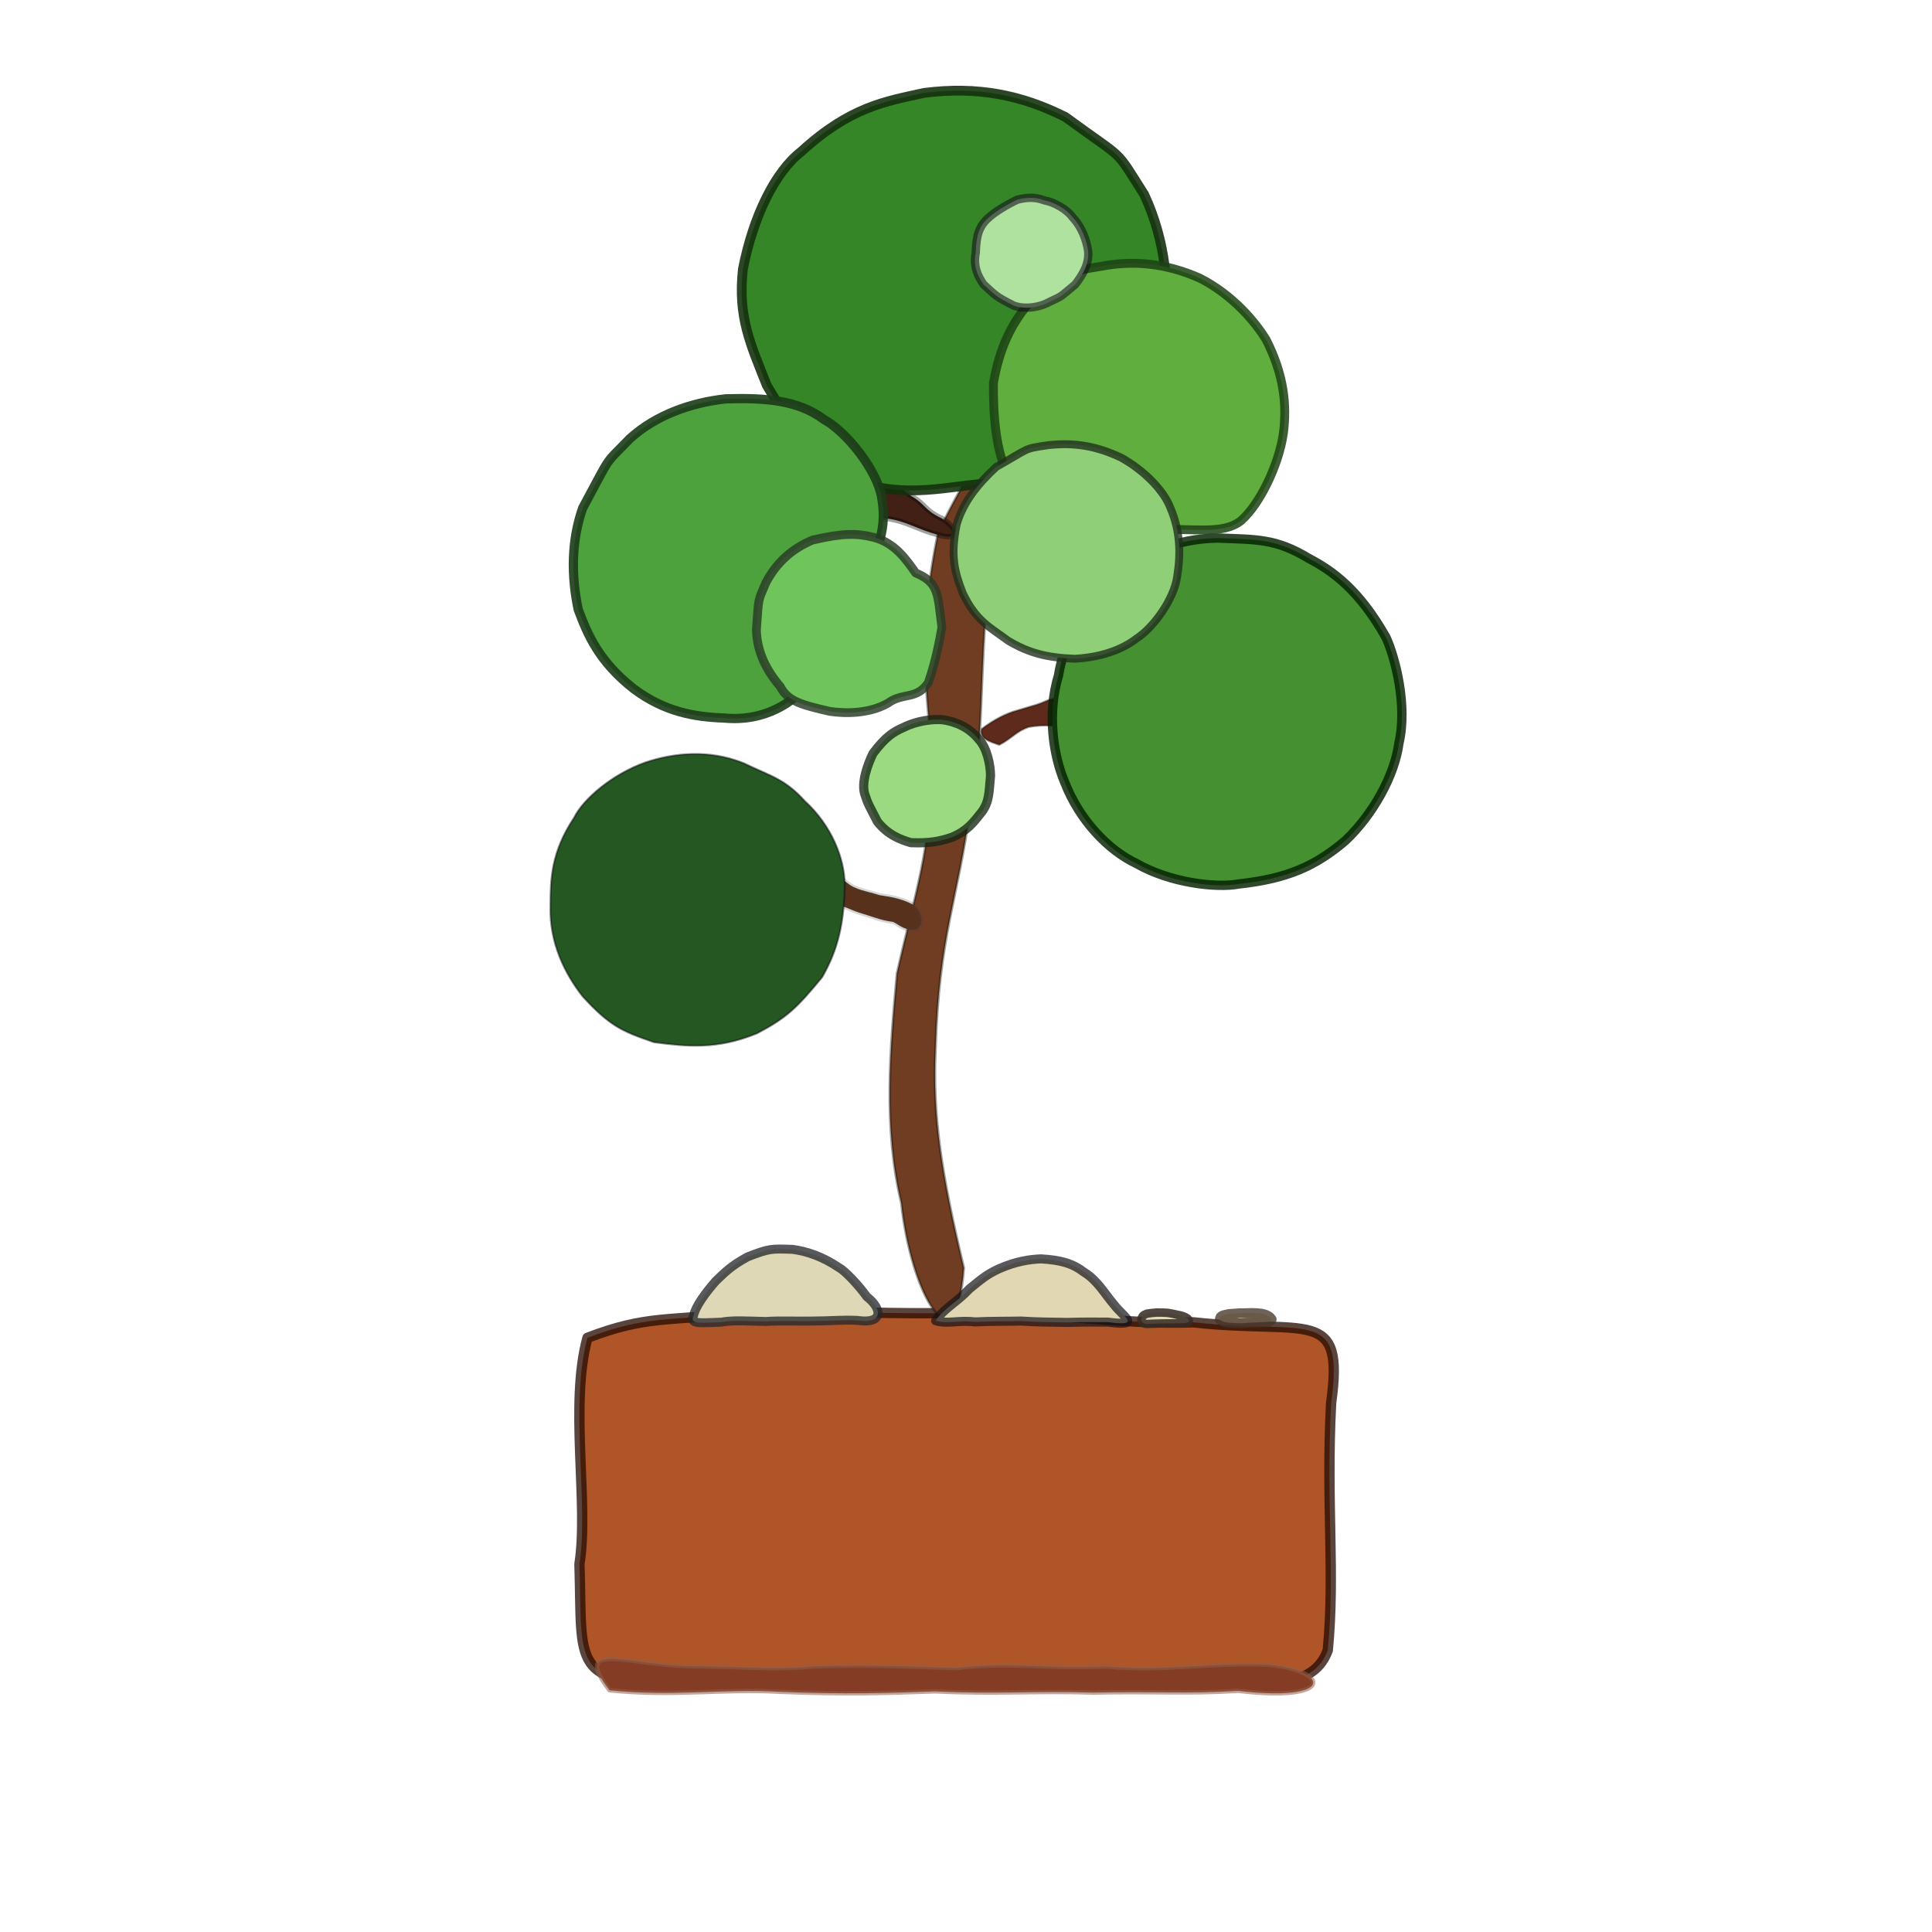 <?xml version="1.0" ?>
<svg xmlns="http://www.w3.org/2000/svg" version="1.1" width="256" height="256" viewBox="0 0 256 256">
  <defs/>
  <g>
    <path d="M 175.938 218.66 C 173.414 225.63 162.87 222.344 150.777 222.103 C 139.686 221.905 131.212 222.833 120.392 222.434 C 110.412 223.543 100.691 222.857 90.959 222.801 C 75.437 223.399 77.222 220.68 76.779 207.248 C 78.044 199.238 75.42 186.097 77.844 177.266 C 85.622 174.294 88.238 175.063 99.298 173.929 C 112.615 173.561 117.141 174.267 128.984 173.903 C 139.609 173.879 148.798 175.57 158.104 175.21 C 173.401 176.894 178.163 173.004 176.379 185.926 C 175.689 199.174 176.924 208.366 175.938 218.66" stroke-width="1.369" fill="rgb(176, 85, 40)" opacity="1.0" stroke="rgb(37, 11, 0)" stroke-opacity="0.758" stroke-linecap="round" stroke-linejoin="round"/>
    <path d="M 164.059 224.046 C 157.182 224.472 153.611 224.103 144.838 224.279 C 137.075 224.031 132.324 224.511 123.933 224.118 C 117.333 224.35 112.048 224.523 103.181 224.171 C 96.092 223.737 89.132 224.847 80.766 223.972 C 75.73 217.393 82.99 220.561 91.04 220.767 C 100.235 220.921 102.577 221.293 108.355 220.786 C 116.424 220.568 120.771 220.876 126.689 221.029 C 134.736 220.145 137.935 221.215 146.549 220.826 C 154.32 221.537 160.319 220.259 167.984 220.578 C 176.341 221.405 176.86 225.565 164.059 224.046" stroke-width="0.571" fill="rgb(132, 61, 36)" opacity="1.0" stroke="rgb(145, 95, 74)" stroke-opacity="0.552" stroke-linecap="round" stroke-linejoin="round"/>
    <path d="M 123.966 138.971 C 123.559 147.77 124.699 155.411 127.718 167.998 C 126.681 181.925 120.702 171.518 119.423 159.398 C 117.04 149.435 117.921 139.116 118.851 128.959 C 121.458 117.493 123.212 113.249 123.602 100.832 C 122.685 91.257 121.554 83.837 124.294 70.589 C 129.057 60.575 132.396 58.589 130.641 49.211 C 126.555 30.259 134.152 37.482 137.296 51.253 C 138.012 61.307 134.391 65.867 131.015 76.64 C 129.659 90.24 130.513 97.607 128.507 107.351 C 127.035 118.752 124.394 123.979 123.966 138.971" stroke-width="0.334" fill="rgb(113, 61, 34)" opacity="1.0" stroke="rgb(0, 10, 0)" stroke-opacity="0.389" stroke-linecap="round" stroke-linejoin="round"/>
    <path d="M 104.272 118.111 C 105.782 117.67 106.872 117.311 108.235 116.544 C 109.714 115.796 111.091 116.059 112.291 117.013 C 113.371 117.916 114.805 118.059 116.54 118.61 C 118.517 118.905 119.636 119.159 121.009 119.883 C 122.353 121.098 122.515 122.825 121.144 123.218 C 119.532 123.232 118.772 122.217 118.235 122.141 C 116.618 121.928 115.503 121.407 113.82 120.924 C 112.234 120.411 111.332 119.594 109.374 119.984 C 107.969 120.356 106.515 121.047 104.961 120.559 C 103.284 119.671 102.246 118.949 104.272 118.111" stroke-width="0.555" fill="rgb(87, 49, 28)" opacity="1.0" stroke="rgb(62, 63, 53)" stroke-opacity="0.212" stroke-linecap="round" stroke-linejoin="round"/>
    <path d="M 146.111 96.266 C 144.813 96.194 143.706 96.127 141.456 96.198 C 139.821 96.262 138.548 95.953 136.366 96.317 C 134.668 96.859 134.076 97.846 132.409 98.691 C 131.091 98.257 129.675 97.807 130.105 96.576 C 131.708 95.354 133.383 94.529 134.666 94.181 C 137.516 93.302 137.152 93.533 139.039 92.716 C 141.809 92.099 141.371 92.05 144.517 92.19 C 146.471 92.391 147.847 92.53 149.535 92.998 C 150.986 93.321 153.516 94.364 152.01 96.299 C 150.233 97.03 149.007 96.756 146.111 96.266" stroke-width="0.258" fill="rgb(94, 42, 27)" opacity="1.0" stroke="rgb(21, 14, 5)" stroke-opacity="0.421" stroke-linecap="round" stroke-linejoin="round"/>
    <path d="M 117.649 68.723 C 115.634 68.782 114.968 68.64 112.498 69.543 C 110.381 70.482 109.43 70.803 107.231 71.62 C 105.111 72.692 104.207 73.484 104.27 71.207 C 104.574 68.734 104.266 67.859 105.583 67.056 C 107.374 65.631 108.507 65.546 110.651 65.125 C 113.856 64.988 113.753 65.344 115.339 64.737 C 117.78 63.775 118.667 64.184 120.786 65.75 C 122.668 66.845 122.45 67.58 124.773 68.68 C 127.092 70.022 127.143 71.78 124.297 70.864 C 121.702 70.204 120.198 69.095 117.649 68.723" stroke-width="0.708" fill="rgb(66, 32, 22)" opacity="1.0" stroke="rgb(0, 0, 0)" stroke-opacity="0.368" stroke-linecap="round" stroke-linejoin="round"/>
    <path d="M 86.665 138.11 C 82.368 136.638 80.804 135.947 77.216 132.047 C 74.855 129.035 72.785 124.96 72.933 120.034 C 72.962 116.49 72.97 113.025 76.072 108.332 C 77.353 105.763 81.255 102.533 85.53 101.018 C 89.187 99.8 93.868 99.243 98.542 101.124 C 102.2 102.883 103.966 103.187 106.65 106.149 C 110.167 109.354 111.894 113.72 111.932 117.114 C 111.862 122.305 111.074 125.748 108.963 129.457 C 105.531 133.651 104.188 134.88 100.308 136.932 C 95.008 139.104 91.026 138.666 86.665 138.11" stroke-width="0.247" fill="rgb(37, 87, 35)" opacity="1.0" stroke="rgb(8, 0, 15)" stroke-opacity="0.452" stroke-linecap="round" stroke-linejoin="round"/>
    <path d="M 111.153 62.993 C 107.842 61.602 105.443 57.507 101.607 51.065 C 99.405 45.508 97.751 42.019 98.438 35.652 C 99.812 28.673 102.687 22.775 106.19 20.069 C 112.719 14.105 117.382 13.433 122.465 12.307 C 129.561 11.401 135.391 12.6 141.173 15.506 C 149.372 21.514 147.552 19.409 151.611 25.771 C 154.575 32.141 154.886 38.413 154.535 44.074 C 153.334 51.157 151.36 57.315 147.424 59.898 C 143.376 62.394 137.081 62.696 130.41 64.09 C 124.461 64.582 119.09 66.318 111.153 62.993" stroke-width="1.293" fill="rgb(53, 134, 38)" opacity="1.0" stroke="rgb(19, 48, 13)" stroke-opacity="0.889" stroke-linecap="round" stroke-linejoin="round"/>
    <path d="M 164.128 117.134 C 161.139 117.692 155.043 116.972 150.626 114.44 C 146.817 112.658 143.005 108.639 141.07 103.634 C 139.575 100.129 138.705 94.527 140.27 89.452 C 140.844 85.545 143.411 80.393 147.321 76.742 C 151.57 73.282 155.731 71.413 161.278 71.291 C 166.532 71.505 169.02 71.321 173.465 74.016 C 176.575 75.636 180.093 78.159 183.65 84.458 C 184.878 87.126 186.525 93.498 185.367 98.461 C 184.8 102.766 181.899 107.974 178.251 111.405 C 174.222 114.831 170.491 116.436 164.128 117.134" stroke-width="1.24" fill="rgb(69, 144, 49)" opacity="1.0" stroke="rgb(3, 31, 0)" stroke-opacity="0.816" stroke-linecap="round" stroke-linejoin="round"/>
    <path d="M 113.956 79.989 C 111.708 84.421 111.515 84.964 107.18 90.644 C 105.06 92.984 101.486 95.661 95.924 95.141 C 92.084 95.011 88.047 94.338 83.932 91.238 C 79.336 87.616 77.853 84.079 76.611 80.742 C 75.399 74.945 76.09 70.49 77.221 67.295 C 81.229 59.884 79.899 61.816 83.447 58.131 C 86.951 54.945 91.675 53.33 96.181 52.847 C 101.462 52.697 105.731 53.012 109.189 55.588 C 112.159 57.209 116.175 62.26 116.804 65.803 C 117.827 71.258 115.359 73.603 113.956 79.989" stroke-width="1.227" fill="rgb(77, 162, 62)" opacity="1.0" stroke="rgb(27, 59, 25)" stroke-opacity="0.9" stroke-linecap="round" stroke-linejoin="round"/>
    <path d="M 164.477 68.961 C 161.986 70.982 157.866 69.875 153.293 70.25 C 149.973 70.434 146.115 72.7 142.703 70.74 C 138.521 68.539 135.125 66.237 133.775 63.382 C 131.861 59.876 131.608 54.684 131.633 50.766 C 132.416 46.33 133.862 42.858 136.918 39.502 C 142.934 35.752 141.473 36.013 145.968 35.277 C 150.274 34.467 154.526 34.883 158.968 36.852 C 163.357 39.076 166.329 42.662 167.763 44.998 C 170.135 49.637 170.54 53.665 170.057 57.377 C 169.456 61.642 166.907 66.82 164.477 68.961" stroke-width="1.176" fill="rgb(96, 175, 62)" opacity="1.0" stroke="rgb(28, 66, 21)" stroke-opacity="0.845" stroke-linecap="round" stroke-linejoin="round"/>
    <path d="M 124.806 83.124 C 124.488 84.944 124.005 87.561 123.005 90.465 C 121.478 92.755 119.591 91.743 117.694 93.147 C 115.146 94.632 111.853 94.549 109.945 94.258 C 106.242 93.405 104.384 92.927 103.373 90.958 C 101.601 88.886 100.285 86.407 100.228 83.429 C 100.551 78.829 100.433 79.748 101.489 77.197 C 103.058 74.252 105.178 72.63 107.647 71.565 C 111.738 70.615 113.521 70.645 115.797 71.211 C 118.632 71.962 120.101 74.186 121.333 75.917 C 124.452 77.242 124.215 78.693 124.806 83.124" stroke-width="1.166" fill="rgb(111, 196, 91)" opacity="1.0" stroke="rgb(41, 58, 38)" stroke-opacity="0.819" stroke-linecap="round" stroke-linejoin="round"/>
    <path d="M 150.614 84.596 C 148.095 86.55 144.788 87.169 142.404 87.288 C 138.794 87.152 136.374 86.564 133.572 84.887 C 131.14 83.078 129.346 82.298 127.581 78.617 C 126.436 75.688 125.929 73.553 126.772 69.471 C 127.616 66.487 129.762 63.921 132.026 61.855 C 136.578 59.307 135.49 59.486 138.942 58.981 C 142.38 58.615 145.274 59.076 148.593 60.656 C 151.714 62.402 154.215 65.04 155.062 67.243 C 156.475 70.511 156.44 73.57 155.967 76.485 C 155.525 79.438 152.831 83.172 150.614 84.596" stroke-width="1.044" fill="rgb(143, 207, 119)" opacity="1.0" stroke="rgb(31, 46, 28)" stroke-opacity="0.786" stroke-linecap="round" stroke-linejoin="round"/>
    <path d="M 129.744 98.017 C 130.757 99.105 131.247 101.315 131.248 102.796 C 131.045 104.889 131.122 106.35 129.949 107.762 C 128.956 109.008 128.187 110.072 126.131 110.946 C 124.502 111.484 123.254 111.756 120.691 111.658 C 119.365 111.261 117.683 110.671 116.264 108.874 C 115.167 106.727 115.03 106.619 114.583 105.226 C 114.095 103.668 114.994 101.227 115.679 99.836 C 117.326 97.629 118.374 96.979 119.761 96.37 C 121.496 95.504 123.665 95.23 125.001 95.381 C 127.218 95.751 128.684 96.697 129.744 98.017" stroke-width="1.213" fill="rgb(156, 218, 130)" opacity="1.0" stroke="rgb(20, 35, 18)" stroke-opacity="0.771" stroke-linecap="round" stroke-linejoin="round"/>
    <path d="M 131.018 28.83 C 131.882 28.021 133.627 27.004 134.82 26.452 C 136.008 26.167 137.109 26.065 138.38 26.548 C 139.653 26.784 141.364 27.697 142.178 28.855 C 143.358 30.094 143.981 31.886 144.182 33.255 C 144.335 34.955 143.536 36.294 142.473 37.697 C 140.284 39.504 140.856 39.148 139.186 39.941 C 137.61 40.824 135.666 40.98 134.346 40.5 C 131.904 39.263 131.963 39.185 130.321 37.686 C 129.071 35.887 129.088 34.588 129.295 33.468 C 129.366 31.204 129.702 29.964 131.018 28.83" stroke-width="1.102" fill="rgb(175, 225, 159)" opacity="1.0" stroke="rgb(22, 18, 31)" stroke-opacity="0.603" stroke-linecap="round" stroke-linejoin="round"/>
    <path d="M 111.214 167.994 C 112.021 168.434 113.83 170.372 114.852 171.812 C 116.977 173.471 117.031 175.48 113.592 174.957 C 111.623 174.861 110.117 175.035 107.512 175.046 C 105.392 175.086 103.47 174.971 101.477 175.102 C 98.953 175.048 97.099 174.905 95.55 175.197 C 92.584 175.303 91.36 175.462 91.904 174.313 C 92.185 173.032 93.56 171.213 94.858 169.73 C 96.042 168.617 96.785 167.778 99.072 166.533 C 101.967 165.423 102.149 165.448 105.03 165.548 C 106.904 165.808 108.941 166.458 111.214 167.994" stroke-width="1.187" fill="rgb(222, 216, 183)" opacity="1.0" stroke="rgb(36, 39, 43)" stroke-opacity="0.763" stroke-linecap="round" stroke-linejoin="round"/>
    <path d="M 146.803 175.187 C 144.958 175.201 144.259 175.144 141.436 175.226 C 139.277 175.185 137.69 175.202 135.27 175.046 C 133.704 175.093 131.243 175.051 129.192 175.161 C 126.964 174.893 125.618 175.483 123.975 175.002 C 125.101 173.35 126.712 172.629 128.471 170.767 C 130.01 169.52 130.674 168.91 132.366 168.121 C 134.668 167.121 136.328 166.885 137.905 166.807 C 140.55 166.955 142.116 167.405 143.62 168.556 C 145.411 169.637 146.384 171.443 147.616 172.874 C 148.833 174.492 151.363 175.792 146.803 175.187" stroke-width="1.203" fill="rgb(225, 216, 179)" opacity="1.0" stroke="rgb(20, 19, 25)" stroke-opacity="0.707" stroke-linecap="round" stroke-linejoin="round"/>
    <path d="M 162.857 174.1 C 163.332 174.05 163.441 174.085 164.229 173.999 C 164.667 174.018 165.079 173.987 165.727 173.969 C 166.118 173.968 166.55 173.977 167.208 174.068 C 167.562 174.136 168.204 174.317 168.515 174.814 C 168.276 175.281 167.926 175.126 167.28 175.19 C 166.582 175.216 166.648 175.23 166.009 175.245 C 165.38 175.269 165.319 175.267 164.586 175.336 C 164.176 175.358 163.647 175.294 163.067 175.282 C 162.609 175.24 161.986 175.212 161.62 174.826 C 161.664 174.276 162.094 174.275 162.857 174.1" stroke-width="1.283" fill="rgb(234, 213, 186)" opacity="1.0" stroke="rgb(70, 53, 41)" stroke-opacity="0.776" stroke-linecap="round" stroke-linejoin="round"/>
    <path d="M 156.64 175.336 C 156.073 175.347 156.041 175.336 155.303 175.35 C 154.812 175.37 154.527 175.344 153.905 175.366 C 153.458 175.399 153.032 175.372 152.479 175.409 C 152.028 175.428 151.495 175.553 151.229 174.971 C 151.263 174.477 151.419 174.231 152.049 174.052 C 152.726 173.947 152.608 173.992 153.217 173.922 C 153.842 173.91 154.077 173.938 154.604 173.95 C 155.015 173.989 155.425 174.089 156.007 174.209 C 156.447 174.303 156.831 174.351 157.369 174.717 C 157.859 175.216 157.245 175.323 156.64 175.336" stroke-width="1.118" fill="rgb(227, 218, 185)" opacity="1.0" stroke="rgb(55, 44, 36)" stroke-opacity="0.866" stroke-linecap="round" stroke-linejoin="round"/>
  </g>
</svg>
